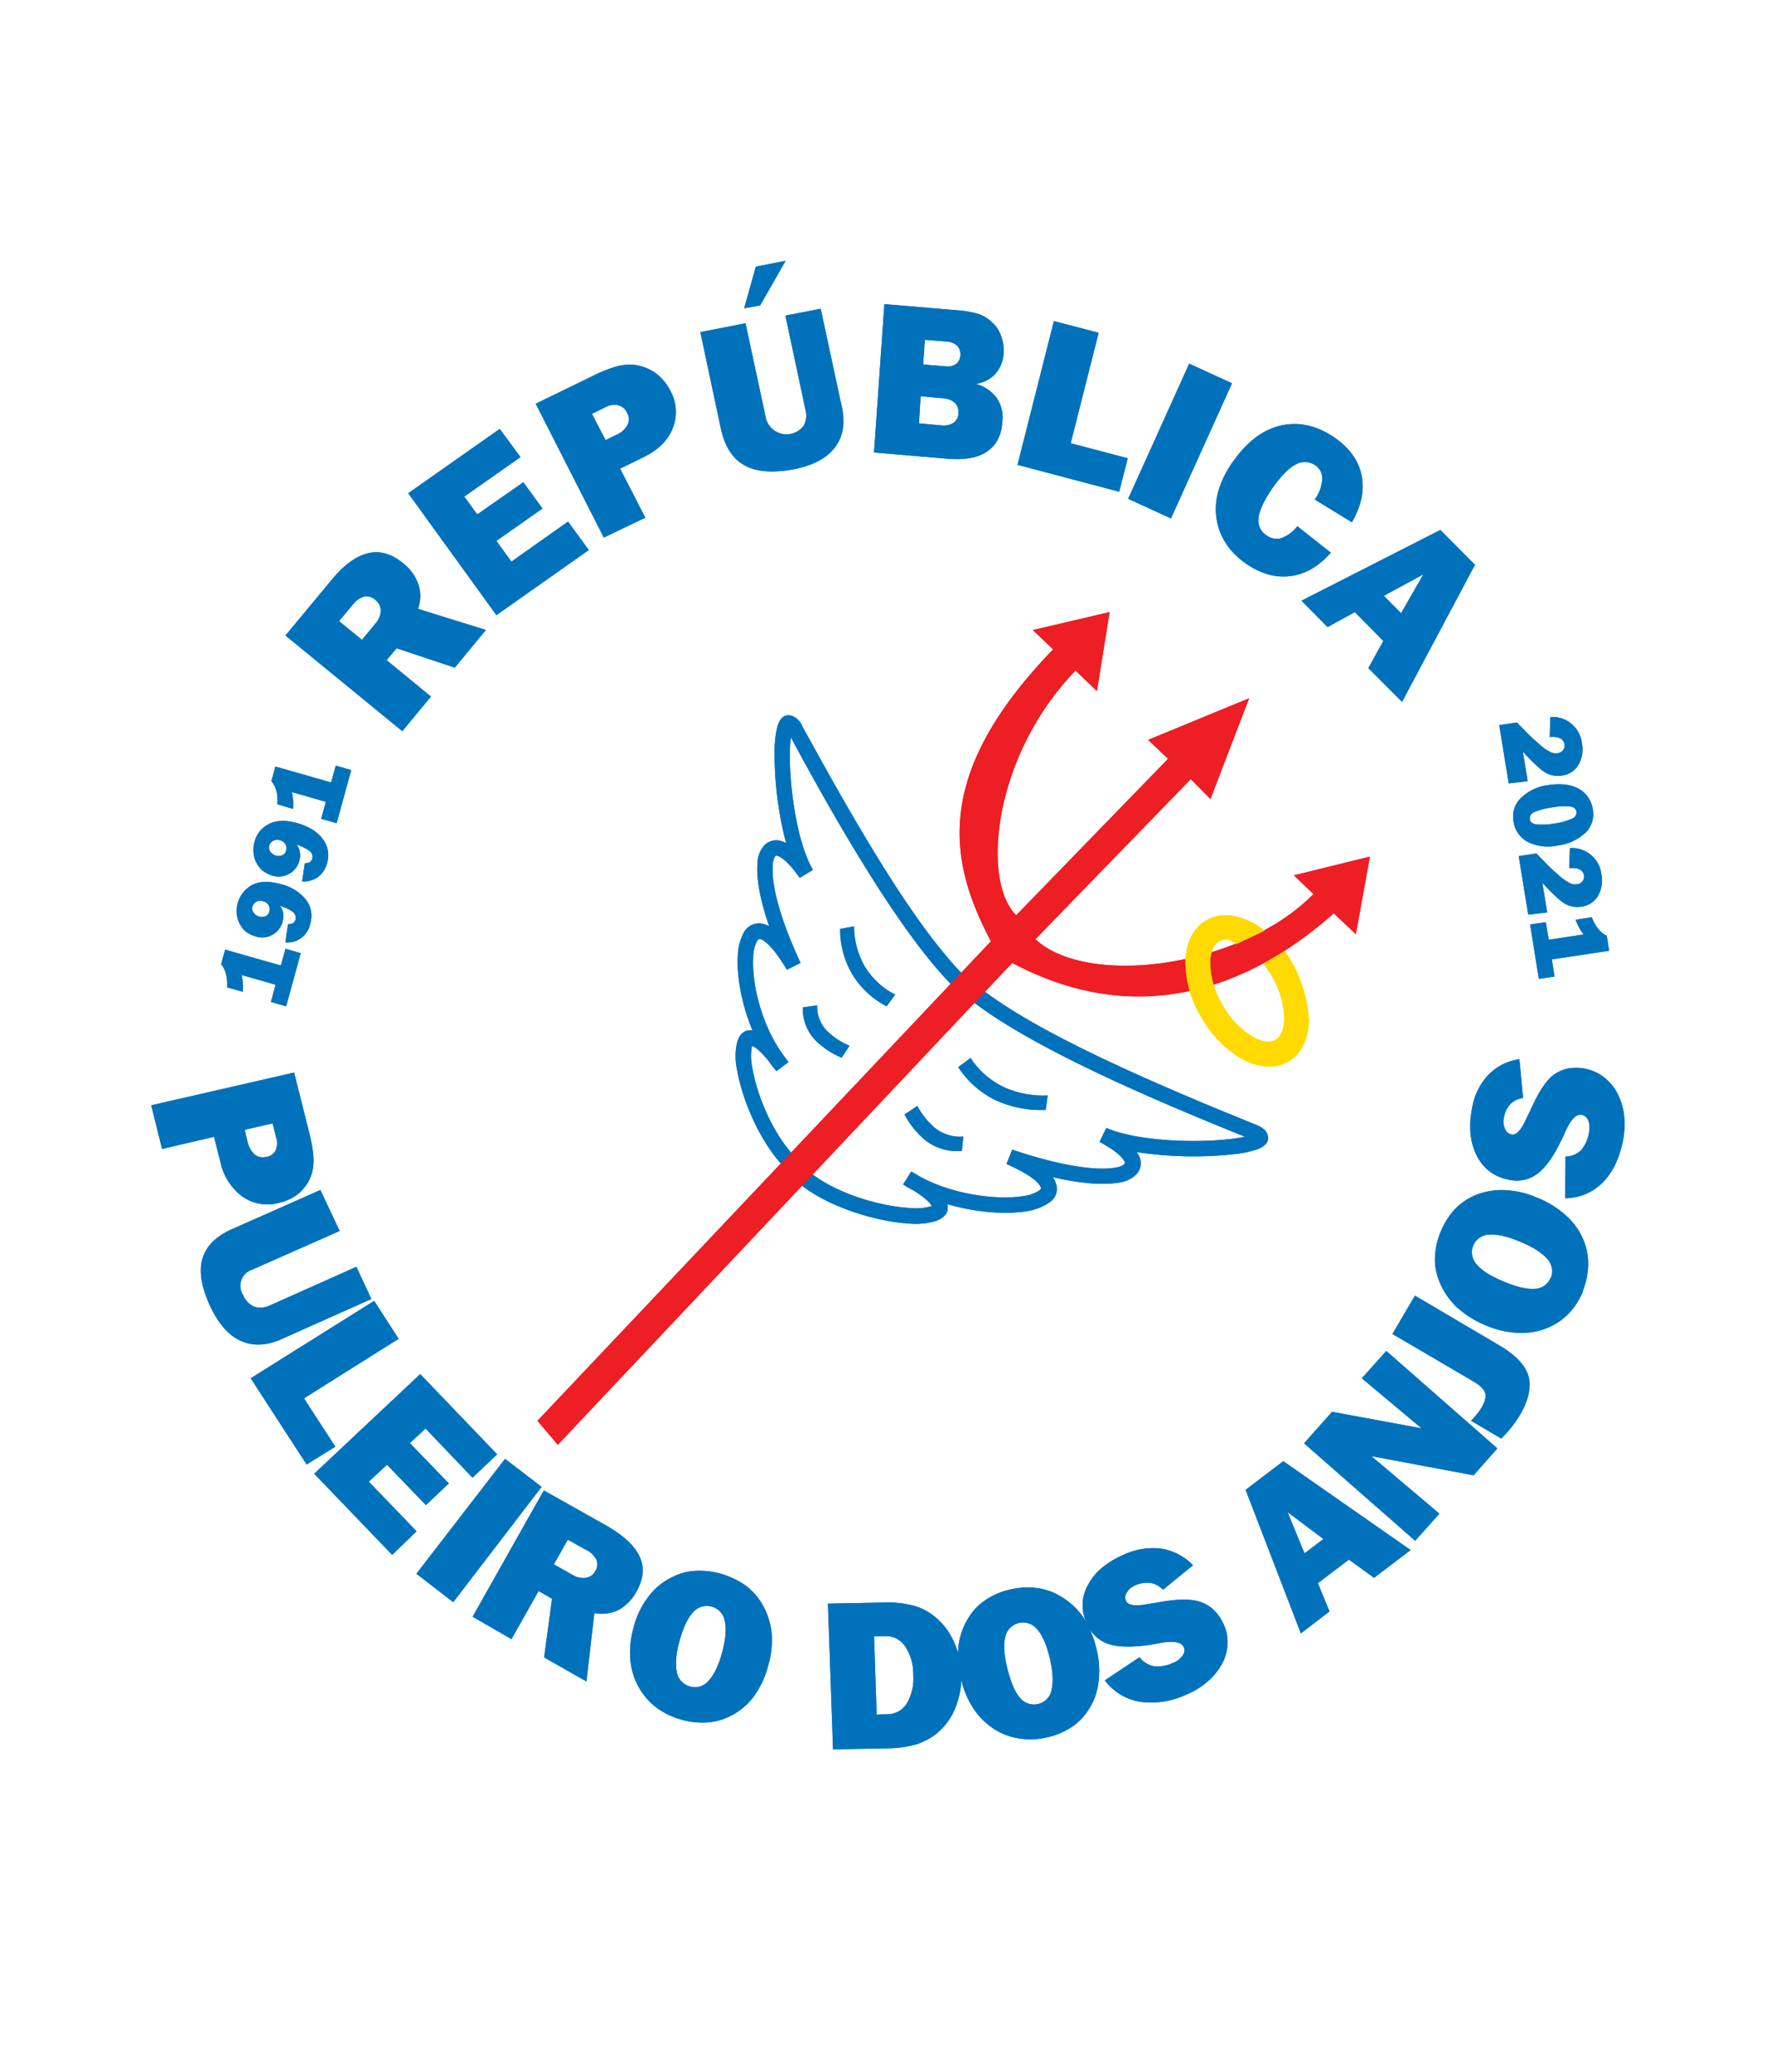 <svg id="Layer_1" data-name="Layer 1" xmlns="http://www.w3.org/2000/svg" xmlns:xlink="http://www.w3.org/1999/xlink" viewBox="0 0 488.14 569.44"><defs><style>.cls-1,.cls-4,.cls-6{fill:#0072bc;}.cls-1,.cls-2,.cls-3{clip-rule:evenodd;}.cls-18,.cls-2,.cls-20{fill:#ed1e24;}.cls-21,.cls-23,.cls-3{fill:#feda00;}.cls-18,.cls-21,.cls-4{fill-rule:evenodd;}.cls-5{clip-path:url(#clip-path);}.cls-7{clip-path:url(#clip-path-2);}.cls-8{clip-path:url(#clip-path-3);}.cls-9{clip-path:url(#clip-path-4);}.cls-10{clip-path:url(#clip-path-5);}.cls-11{clip-path:url(#clip-path-6);}.cls-12{clip-path:url(#clip-path-7);}.cls-13{clip-path:url(#clip-path-8);}.cls-14{clip-path:url(#clip-path-9);}.cls-15{clip-path:url(#clip-path-10);}.cls-16{clip-path:url(#clip-path-11);}.cls-17{clip-path:url(#clip-path-12);}.cls-19{clip-path:url(#clip-path-13);}.cls-22{clip-path:url(#clip-path-14);}.cls-24{clip-path:url(#clip-path-15);}</style><clipPath id="clip-path" transform="translate(-53.64 -96.74)"><path class="cls-1" d="M132.29,373.27l-4.18-1.21,1.28-4.73-9.33-2.66a22.82,22.82,0,0,1,.36,2.48,11.94,11.94,0,0,1-.06,2.12l-4.3-1.21a11.73,11.73,0,0,0-.3-3.63,6.85,6.85,0,0,0-1.34-2.73l1.09-4,15.33,4.36,1.27-4.6,4.18,1.21Zm-1.75-27.63a3.92,3.92,0,0,1,.91,1.94,6.44,6.44,0,0,1-.12,2.37,5.8,5.8,0,0,1-7.58,4.06,7.42,7.42,0,0,1-2.3-1.1,5.82,5.82,0,0,1-1.7-1.93,6.85,6.85,0,0,1-1-2.85,8.13,8.13,0,0,1,4.37-8.3c2.12-1,4.66-1,7.69-.12a12.3,12.3,0,0,1,6.91,4.24,7.26,7.26,0,0,1,1.21,6.54,6.38,6.38,0,0,1-6.85,5.21l.73-5a3.14,3.14,0,0,0,1.39-.3,1.8,1.8,0,0,0,.67-1,2,2,0,0,0-.73-2.06A11.39,11.39,0,0,0,130.54,345.64Zm-7.51.25a1.88,1.88,0,0,0,.3,1.63,2.86,2.86,0,0,0,1.51,1.09,2.67,2.67,0,0,0,1.82-.12,1.68,1.68,0,0,0,1-1.27,2.19,2.19,0,0,0-.18-1.76,2.52,2.52,0,0,0-1.58-1.09,2.37,2.37,0,0,0-1.81.18A2.18,2.18,0,0,0,123,345.89Zm12.11-17a3.8,3.8,0,0,1,.91,1.94,5.32,5.32,0,0,1-.12,2.36,5.75,5.75,0,0,1-2.85,3.7,6,6,0,0,1-4.72.42,8.91,8.91,0,0,1-2.31-1.15,5.72,5.72,0,0,1-1.69-1.94,6.5,6.5,0,0,1-1-2.84,7.69,7.69,0,0,1,.18-3.09,7.56,7.56,0,0,1,4.18-5.21c2.12-1,4.67-1,7.7-.13s5.45,2.31,6.9,4.31a7.27,7.27,0,0,1,1.27,6.48,7,7,0,0,1-2.48,3.94,6.61,6.61,0,0,1-4.42,1.27l.72-5a3.22,3.22,0,0,0,1.4-.3,1.88,1.88,0,0,0,.66-1,2,2,0,0,0-.72-2.06A11.25,11.25,0,0,0,135.14,328.86Zm-7.51.24a2,2,0,0,0,.3,1.64,3,3,0,0,0,1.52,1.09,2.68,2.68,0,0,0,1.82-.12,1.7,1.7,0,0,0,1-1.27,2.11,2.11,0,0,0-.18-1.76,2.31,2.31,0,0,0-1.57-1.09,2.4,2.4,0,0,0-1.82.18A2.19,2.19,0,0,0,127.63,329.1Zm18.54-6.18-4.24-1.21,1.27-4.66-9.33-2.67a19.16,19.16,0,0,1,.36,2.49,8.3,8.3,0,0,1-.06,2.12l-4.3-1.28a11.81,11.81,0,0,0-.24-3.63,7.36,7.36,0,0,0-1.39-2.73l1.09-4,15.32,4.37,1.28-4.61,4.24,1.21Z"/></clipPath><clipPath id="clip-path-2" transform="translate(-53.64 -96.74)"><path class="cls-1" d="M474.11,321.85c.12.84.79,1.33,2,1.45a19,19,0,0,0,4.67-.24,17,17,0,0,0,5.15-1.46,1.79,1.79,0,0,0,1-1.81c-.13-.85-.73-1.34-1.88-1.46a18,18,0,0,0-4.55.24,19.21,19.21,0,0,0-5.21,1.34,1.77,1.77,0,0,0-1.15,1.94m-4.48.6a7,7,0,0,1,2.06-6.48,13,13,0,0,1,7.51-3.51c3.33-.49,6.12-.19,8.3,1a7.64,7.64,0,0,1,3.88,5.63,7.09,7.09,0,0,1-2.12,6.6,13.74,13.74,0,0,1-7.57,3.4,12.37,12.37,0,0,1-8.18-1A7.5,7.5,0,0,1,469.63,322.45Z"/></clipPath><clipPath id="clip-path-3" transform="translate(-53.64 -96.74)"><path class="cls-1" d="M473.53,311.4l-5.21.61L465.71,296l4.85-.73,3.09,3.15a34.63,34.63,0,0,0,2.79,2.55,14.27,14.27,0,0,0,3.21,2.36,3.27,3.27,0,0,0,2.12.36,2.07,2.07,0,0,0,1.88-2.42c-.25-1.51-1.64-2.24-4.06-2l.18-5.51a8.15,8.15,0,0,1,8.66,7.21,8.52,8.52,0,0,1-.91,5.88,6.1,6.1,0,0,1-4.54,3,6.73,6.73,0,0,1-4.06-.54c-1.39-.61-3.57-2.61-6.72-6Z"/></clipPath><clipPath id="clip-path-4" transform="translate(-53.64 -96.74)"><path class="cls-1" d="M474.2,350.77l4.31-.63.8,4.83,9.59-1.44a22.85,22.85,0,0,1-1.36-2.11,12.46,12.46,0,0,1-.82-1.95l4.42-.68a11.26,11.26,0,0,0,1.78,3.18,6.76,6.76,0,0,0,2.34,1.93l.66,4.1-15.76,2.37.75,4.72-4.31.63Z"/></clipPath><clipPath id="clip-path-5" transform="translate(-53.64 -96.74)"><path class="cls-1" d="M164.21,297.66,132.1,271.37l12.67-15.27c3.39-4.12,6.72-6.54,10-7.33s6.42.12,9.57,2.66a12.68,12.68,0,0,1,4.31,5.94,10.13,10.13,0,0,1-.13,6.67l18.67,5.81-8.55,10.36-16-5.33-2.73,3.27,12.18,10ZM150.52,263l-3.69,4.42,6.3,5.15,3.75-4.55a5.28,5.28,0,0,0,1.4-3.45,3.57,3.57,0,0,0-1.4-2.91,3.65,3.65,0,0,0-3.15-1A6.32,6.32,0,0,0,150.52,263Zm39.56,2.78-24.23-33.5L191,214.6l5.7,7.75L181.24,233.2l3.57,4.9,12.67-8.84,5.27,7.21-12.67,8.9,4.12,5.7,15.57-11,5.7,7.82Zm30-48.1,3-1.46a6,6,0,0,0,3-2.66,3.57,3.57,0,0,0-.06-3.33,3.75,3.75,0,0,0-2.42-2.13,4.93,4.93,0,0,0-3.58.55l-3.69,1.82Zm-.48,26.78-18.72-36.78,15.69-7.63a36.41,36.41,0,0,1,6.3-2.55,14,14,0,0,1,4.79-.54,12.83,12.83,0,0,1,6,2.18,13.9,13.9,0,0,1,4.24,5,12,12,0,0,1,.66,10.24c-1.33,3.39-4,6-7.93,7.93l-6.55,3.21L231,239ZM246.13,188l12.42-2.42,5.63,26.23a5.87,5.87,0,0,0,10.3,2,5.71,5.71,0,0,0,.54-4.48l-5.51-25.87,9.7-1.88,5.81,27c1,4.54.3,8.24-1.94,11.15s-5.93,4.9-11.08,5.93c-5.82,1.1-10.36.79-13.64-1s-5.45-5.08-6.54-9.93Zm12.05-6.54L261.39,170l8.18-1.58-7,12.24Zm35.69,39.62,2.84-40.77,20,1.69a27,27,0,0,1,6.12,1.09,10.57,10.57,0,0,1,3.63,2.37,8.42,8.42,0,0,1,2.36,3.69,11.29,11.29,0,0,1,.67,4.55,9.29,9.29,0,0,1-2.24,5.75,9.08,9.08,0,0,1-5.39,2.79,10.42,10.42,0,0,1,5.69,3.81,9.45,9.45,0,0,1,1.58,6.61c-.24,3.76-1.64,6.42-4.24,8.18s-6.24,2.36-11,1.94Zm12.36-8,6.18.55a4.8,4.8,0,0,0,3.33-.73,3.23,3.23,0,0,0,1.33-2.6,3.7,3.7,0,0,0-1-2.91,5.35,5.35,0,0,0-3.21-1.21l-6.18-.55Zm1.15-16.17,6,.48a4.2,4.2,0,0,0,3-.6,3.08,3.08,0,0,0,1.22-2.43,3.41,3.41,0,0,0-.85-2.6,4.56,4.56,0,0,0-2.91-1.15l-6-.49Zm25.93,27.56,10-39.5,12.3,3.21-7.69,30.36,15.69,4.12-2.36,9.2Zm30.41,9.33,16.78-37.14,11.76,5.4L375.48,239.2ZM415,234a10.58,10.58,0,0,0,2.06-5.51,4.3,4.3,0,0,0-1.82-3.82,5,5,0,0,0-5.57-.24c-1.94,1-4.12,3.33-6.49,6.73-2.18,3.21-3.39,5.87-3.63,7.87a4.79,4.79,0,0,0,2.24,4.85,4.57,4.57,0,0,0,4.06.73,9.64,9.64,0,0,0,4.36-3.27l9.21,7.27c-3.21,3.69-6.91,5.87-11,6.42s-8.05-.55-12.11-3.27c-4.79-3.28-7.52-7.46-8.3-12.48s.72-10.18,4.3-15.39c3.88-5.58,8.24-9,13.21-10.18s9.93-.12,14.84,3.21c4.12,2.85,6.66,6.3,7.51,10.42s-.06,8.42-2.66,12.91Zm-3.64,27.81,38.17-19.44,9.51,9.57L439,289.6l-9.27-9.27,4.12-7.45-7.82-7.94-7.51,4.12ZM434,260.46l4.73,4.79,6.12-10.67Z"/></clipPath><clipPath id="clip-path-6" transform="translate(-53.64 -96.74)"><path class="cls-1" d="M318,413a14.17,14.17,0,0,1-10.12-3,23.48,23.48,0,0,1-5.63-7l3.51-2.36a21.22,21.22,0,0,0,4.85,6.06,11.2,11.2,0,0,0,7.81,2.36Z"/></clipPath><clipPath id="clip-path-7" transform="translate(-53.64 -96.74)"><path class="cls-1" d="M341.06,401.75A30.34,30.34,0,0,1,327.13,399a25.88,25.88,0,0,1-10.12-9l3.39-2.54a22.29,22.29,0,0,0,8.85,7.87,26.07,26.07,0,0,0,12.36,2.43Z"/></clipPath><clipPath id="clip-path-8" transform="translate(-53.64 -96.74)"><path class="cls-1" d="M483.86,426l.06-11.45a6.3,6.3,0,0,0,4.25-1.7,9.55,9.55,0,0,0,2.18-4.78,6.08,6.08,0,0,0-.12-3.33,2.5,2.5,0,0,0-1.76-1.64c-1.58-.3-3,1.15-4.49,4.36a29,29,0,0,1-1.27,2.73c-2.12,4.48-4.36,7.51-6.6,9.15a9.37,9.37,0,0,1-8,1.51,11.86,11.86,0,0,1-8.6-6.6c-1.82-3.58-2.24-7.94-1.27-13a17.57,17.57,0,0,1,4.48-9.15,14.67,14.67,0,0,1,8.54-4.3l1,10.66a6,6,0,0,0-3.51,1.7,7,7,0,0,0-1.76,3.76,4.62,4.62,0,0,0,.3,3,2.48,2.48,0,0,0,1.82,1.57c1.27.3,2.67-1.21,4.06-4.42.42-.85.73-1.52,1-2a14.5,14.5,0,0,1,.61-1.33c1.87-4.06,3.69-6.79,5.45-8.3a10.17,10.17,0,0,1,4.24-2.06,12.27,12.27,0,0,1,5,.06,12.48,12.48,0,0,1,4.6,2,13.77,13.77,0,0,1,3.52,3.69,17.07,17.07,0,0,1,2.36,6.55,23.17,23.17,0,0,1-.24,7.57c-1,4.91-2.85,8.72-5.58,11.45a14.46,14.46,0,0,1-10.18,4.3m4.79,25.57a20.3,20.3,0,0,1-3.82,6,16.86,16.86,0,0,1-5.51,3.87A18.5,18.5,0,0,1,471,463a25.31,25.31,0,0,1-9.15-2.12,27,27,0,0,1-7.88-5,20,20,0,0,1-4.72-7,15.83,15.83,0,0,1-1.21-6.66,19.89,19.89,0,0,1,1.57-7,20.93,20.93,0,0,1,3.76-6.06,16.89,16.89,0,0,1,5.51-3.88,18.87,18.87,0,0,1,8.24-1.51,24.74,24.74,0,0,1,9.09,2.12,26,26,0,0,1,8,5,18.49,18.49,0,0,1,4.78,6.9,17,17,0,0,1,1.15,6.73A20.41,20.41,0,0,1,488.65,451.55Zm-8.85-3.64a4.94,4.94,0,0,0-1-5.27q-2.17-2.53-7.45-4.72c-3.45-1.46-6.3-2.12-8.48-1.94a4.86,4.86,0,0,0-3.45,8.18q2.08,2.54,7.45,4.72c3.57,1.52,6.42,2.18,8.6,2A4.79,4.79,0,0,0,479.8,447.91Zm-20.66,28.78L436.36,463.3l6.18-10.54,23,13.57c4.6,2.67,7.33,5.51,8.18,8.48s.12,6.61-2.37,10.85a40.37,40.37,0,0,1-2.36,3.39c-.85,1-1.76,2.06-2.73,3l-8.3-4.91a20.88,20.88,0,0,0,1.64-1.82,16.6,16.6,0,0,0,1.27-1.81c.91-1.58,1.27-2.91,1-3.88S460.72,477.66,459.14,476.69ZM442.6,520.13l-30.53-26.78,7.69-8.66,24.6,4.54-16.42-13.75,6.73-7.51,30.53,26.78-6.54,7.39-28.11-5.27,18.72,15.81Zm-30.41,3.45,5.21-3.93-9.87-7.4Zm-1,22L396,506.14l10.36-7.88,35,24.42-10.05,7.63-6.91-5-8.54,6.48,3.21,7.76Zm-53.86,12.9,9.51-6.36a6.55,6.55,0,0,0,3.88,2.48,9.71,9.71,0,0,0,5.27-.9,5.31,5.31,0,0,0,2.67-2,2.35,2.35,0,0,0,.36-2.31c-.67-1.45-2.73-1.81-6.3-1.21-1.21.24-2.24.43-3,.55-5,.72-8.78.66-11.45-.24a9.81,9.81,0,0,1-5.94-5.7,11.29,11.29,0,0,1,.43-10.66c1.87-3.52,5.21-6.24,10-8.3A19,19,0,0,1,373,522.31a15.58,15.58,0,0,1,8.54,4.55l-8.24,6.72a6.29,6.29,0,0,0-3.51-1.88,8.23,8.23,0,0,0-4.12.67,4.84,4.84,0,0,0-2.3,1.94,2.37,2.37,0,0,0-.24,2.36c.54,1.21,2.54,1.52,6.05.85q1.36-.27,2.19-.36c.36-.06.84-.19,1.45-.25,4.48-.78,7.82-.78,10.12-.18a10.21,10.21,0,0,1,4.12,2.24,12.18,12.18,0,0,1,2.91,4.12,11.24,11.24,0,0,1,1.09,4.85,13.1,13.1,0,0,1-1,4.91,16.85,16.85,0,0,1-4,5.51,20.78,20.78,0,0,1-6.42,4.06,22.39,22.39,0,0,1-12.73,1.94A15.08,15.08,0,0,1,357.3,558.48Zm-16.24,15.75a19,19,0,0,1-7.15.25,17.57,17.57,0,0,1-6.48-2.25,19.79,19.79,0,0,1-6.18-5.87,24.54,24.54,0,0,1-3.57-8.61,24.13,24.13,0,0,1-.55-9.2,18.57,18.57,0,0,1,3-7.76,15.22,15.22,0,0,1,4.79-4.66,19.2,19.2,0,0,1,6.66-2.67,19.57,19.57,0,0,1,7.27-.3,16.1,16.1,0,0,1,6.36,2.3,19.21,19.21,0,0,1,6.18,5.75,27.71,27.71,0,0,1,3.58,8.61,24.58,24.58,0,0,1,.54,9.33,17.22,17.22,0,0,1-2.9,7.69,15.74,15.74,0,0,1-4.85,4.73A19.71,19.71,0,0,1,341.06,574.23ZM338.88,565a4.78,4.78,0,0,0,3.76-3.81c.54-2.06.42-5-.43-8.67s-2-6.3-3.39-7.93a5,5,0,0,0-8.84,1.75c-.55,2.06-.43,5,.48,8.67s2,6.48,3.39,8.12A4.92,4.92,0,0,0,338.88,565ZM282.6,577.45l-1.4-40.05,15.51-.3a27.51,27.51,0,0,1,6.61.54,15.61,15.61,0,0,1,5.15,1.88,17.94,17.94,0,0,1,6.72,7.09,23,23,0,0,1,2.67,10.18,22.19,22.19,0,0,1-1.7,9.39,17.57,17.57,0,0,1-5.27,7.08,18,18,0,0,1-5.75,2.91,29.82,29.82,0,0,1-7.52,1Zm12-9.58,2.79-.06a6.28,6.28,0,0,0,5.51-3,13.61,13.61,0,0,0,1.76-7.93,13.86,13.86,0,0,0-2.24-7.76,6.34,6.34,0,0,0-5.39-2.79l-3.15.06Zm-53.74,1.4a22,22,0,0,1-6.54-3.09,18.44,18.44,0,0,1-7.39-13,24.62,24.62,0,0,1,.85-9.21,23.41,23.41,0,0,1,3.94-8.3,17.52,17.52,0,0,1,6.36-5.39,16,16,0,0,1,6.48-1.88,21.71,21.71,0,0,1,7.21.79,22.93,22.93,0,0,1,6.6,3.09,17.3,17.3,0,0,1,4.61,5,20.13,20.13,0,0,1,2.73,7.93,24.42,24.42,0,0,1-.91,9.15,25.1,25.1,0,0,1-3.88,8.42,18,18,0,0,1-6.3,5.4,16.57,16.57,0,0,1-6.55,1.87A20.25,20.25,0,0,1,240.91,569.27Zm2.43-9.09a4.8,4.8,0,0,0,5.09-1.58c1.51-1.57,2.78-4.18,3.75-7.81s1.22-6.42.73-8.55a5,5,0,0,0-8.66-2.54c-1.52,1.58-2.73,4.18-3.76,7.82s-1.21,6.6-.79,8.66A5,5,0,0,0,243.34,560.18Zm-28.6-37.57-5-2.78-3.81,6.78,5.15,2.91a5.47,5.47,0,0,0,3.63.79,3.41,3.41,0,0,0,2.55-1.76,3.47,3.47,0,0,0,.36-3.21A6.49,6.49,0,0,0,214.74,522.61ZM183.54,541l19.57-34.71,17.33,9.75c4.6,2.67,7.63,5.45,9,8.42s1.09,6.18-.84,9.58a12.58,12.58,0,0,1-4.91,5.09A10.59,10.59,0,0,1,217,540l-2.18,18.78-11.63-6.6,2.18-16.11-3.69-2.13-7.46,13.21Zm-15.45-11.81,24.36-31.57,10.05,7.7L178.21,537ZM140,501.71l29.14-27.38,21.15,22.05-6.79,6.42-12.9-13.51-4.31,4L177,504.38l-6.3,5.94L160,499.23l-5,4.66,13.14,13.64L161.43,524Zm-17.45-26.23,33.93-21.27,6.72,10.42L137.19,481l8.61,13.27-7.88,4.91Zm19.15-51.74L147,435,123,445.61a4.66,4.66,0,0,0-2.55,7,6,6,0,0,0,3.09,3.21,6.16,6.16,0,0,0,4.42-.42l23.63-10.55,4.12,8.85-24.66,11c-4.18,1.87-7.93,2-11.27.48s-6-4.6-8.3-9.33c-2.42-5.21-3.21-9.63-2.24-13.09s3.64-6.24,8-8.18ZM95.21,400.47l39.26-9,4.18,16.6a39.23,39.23,0,0,1,1.15,6.6,13.71,13.71,0,0,1-.49,4.67,12,12,0,0,1-3.33,5.15,12.83,12.83,0,0,1-5.69,2.78,11.92,11.92,0,0,1-10.06-1.75,15.93,15.93,0,0,1-6-9.39l-1.76-7-14.29,3.33Zm25.68,6.73.79,3.27a6.92,6.92,0,0,0,1.94,3.51,3.59,3.59,0,0,0,3.21.67,3.39,3.39,0,0,0,2.55-1.76,4.86,4.86,0,0,0,.18-3.51l-1-3.94Z"/></clipPath><clipPath id="clip-path-9" transform="translate(-53.64 -96.74)"><path class="cls-1" d="M304.59,423.8a24.79,24.79,0,0,1-2.73-1.58l2.25-3.57c.9.55,1.75,1,2.54,1.51,9.15,4.91,20.9,6.37,28.11,5.28a10.37,10.37,0,0,0,4.55-1.58c.36-.24.54-.61.36-.91-.67-1.63-3.58-3.75-9.39-6.36l1.57-3.94c13.82,4.67,23.57,5.88,28.54,4.91h0a4.58,4.58,0,0,0,2.36-1c.12-.12.12-.3,0-.61-.66-1.39-2.91-3.27-6.9-5.45l1.87-3.82c8.91,3.88,25.93,4.19,35.27,2.91,1.09-.18,2.06-.3,2.84-.48-12.9-5.21-27.75-11.39-41.44-17.94-13.39-6.42-25.69-13.14-34-19.69l-45.25,46.41c7,6.49,20,10.3,28.47,10.79a15.41,15.41,0,0,0,5.76-.43c.18-.06.36,0,.36-.06-.42-1-2.06-2.48-5.15-4.42m15.39-58,1.57,1.27c8,6.67,20.72,13.69,34.72,20.36s29.38,13.08,42.59,18.42c1.7.66,2.73,1.51,3.09,2.48.79,1.88-.24,3.27-2.66,4.24a28.81,28.81,0,0,1-5.64,1.27,103.93,103.93,0,0,1-27.57-.48c.25.36.43.73.61,1a4.45,4.45,0,0,1-.61,5,8.07,8.07,0,0,1-4.78,2.36h-.06c-3.82.73-10,.42-18.18-1.45a9.09,9.09,0,0,1,.61,1.09h-.06a4.44,4.44,0,0,1-1.58,5.87,15,15,0,0,1-6.54,2.43c-5.57.84-13.63.3-21.45-2,.49,2.18-.66,3.69-3.09,4.6a19.34,19.34,0,0,1-7.51.73c-9.88-.61-25.63-5.45-32.9-13.69l-1.27-1.52,1.33-1.33,48-49.26Z"/></clipPath><clipPath id="clip-path-10" transform="translate(-53.64 -96.74)"><path class="cls-1" d="M265.15,388.66c.61.85,1.21,1.64,1.88,2.42l3.33-2.48c-.61-.85-1.15-1.58-1.7-2.3-5.87-8.3-8.42-19.45-8-26.48a9.65,9.65,0,0,1,1.09-4.54c.24-.43.54-.61.91-.49,1.63.55,4.05,3.09,7.27,8.42l3.75-1.87c-6-12.85-8.12-22.06-7.63-27h0a4.61,4.61,0,0,1,.72-2.43c.07-.06.25-.06.55,0,1.51.49,3.57,2.43,6.12,6.06l3.63-2.18c-4.72-8.18-6.66-24.48-6.3-33.63.06-1,.12-1.93.25-2.78,6.42,11.93,14.05,25.56,21.93,38.05,7.69,12.23,15.63,23.38,23,30.71l-42,48.17c-7.15-6-12.23-18.18-13.57-26.3a16,16,0,0,1-.12-5.57c.06-.18,0-.36,0-.3,1.09.3,2.67,1.69,4.91,4.48m56.59-20.72-1.4-1.33c-7.45-7-15.75-18.54-23.75-31.33s-15.93-27-22.53-39.07v-.06a5,5,0,0,0-2.79-2.67c-1.94-.61-3.27.55-4,3a27.81,27.81,0,0,0-.73,5.51,96.23,96.23,0,0,0,3.15,26.48,4.21,4.21,0,0,0-1.09-.49,4.52,4.52,0,0,0-4.9,1.09,7.61,7.61,0,0,0-1.88,4.85c-.37,3.76.54,9.7,3.21,17.39a7,7,0,0,0-1.15-.49,4.68,4.68,0,0,0-5.76,2.12,13.92,13.92,0,0,0-1.7,6.55c-.36,5.45,1,13.15,4,20.42-2.18-.25-3.57,1-4.24,3.45a17.2,17.2,0,0,0,0,7.27c1.58,9.45,7.94,24.11,16.91,30.23l1.57,1.09,1.21-1.39,44.59-51.14Z"/></clipPath><clipPath id="clip-path-11" transform="translate(-53.64 -96.74)"><path class="cls-1" d="M274.3,373.57a12.42,12.42,0,0,0,3.51,9.09,23,23,0,0,0,7.15,4.73l2.18-3.27A20.53,20.53,0,0,1,280.9,380a9.63,9.63,0,0,1-2.66-7Z"/></clipPath><clipPath id="clip-path-12" transform="translate(-53.64 -96.74)"><path class="cls-1" d="M284.54,352a24.48,24.48,0,0,0,3.39,12.54,23.92,23.92,0,0,0,9.39,8.72l2.36-3.21a20.86,20.86,0,0,1-8.3-7.63,22.2,22.2,0,0,1-3-11.15Z"/></clipPath><clipPath id="clip-path-13" transform="translate(-53.64 -96.74)"><path class="cls-2" d="M201.47,487.29l-.12-.12.12-.12L326,355.4c-5.88-11.15-9.88-22.66-8.24-35.69s8.84-27.44,25.32-44.53l-5.33-5.09-.24-.24.36-.06L358.33,265l.3-.06-.06.31-3.39,21.08-.06.3-.24-.24L349.24,281a78.24,78.24,0,0,0-19.57,35.68c-3.39,14.06-1.94,26.42,3.27,31.57l41.75-43-5.27-5-.18-.19.24-.12,27.08-11.15.42-.18-.18.43-10.36,27-.06.24-.24-.18-5.21-5.27-42.71,44c7.27,6.79,21.87,8.73,37,6.24,14.54-2.36,29.69-8.72,39.44-18.66l-5.15-4.9-.24-.25.31-.06,20.29-5,.3-.07-.06.25-3.75,20.78-.06.3-.25-.24-5.81-5.51c-13.69,12.11-28.29,19.75-43.5,22.05-14.48,2.3-29.57-.3-44.9-8.42L207.11,493.59l-.18.19-.12-.19Z"/></clipPath><clipPath id="clip-path-14" transform="translate(-53.64 -96.74)"><path class="cls-3" d="M406.78,358.05a37.1,37.1,0,0,1,6.62,19c-.06,5.15-2.06,9.39-5.87,11.51s-8.55,1.51-13.09-1.15A31.15,31.15,0,0,1,383.65,376a29.7,29.7,0,0,1-4.18-15c.13-5.15,2.06-9.39,5.94-11.51a11.11,11.11,0,0,1,7.94-.91,19.54,19.54,0,0,1,7.87,3.88l-7.83,3.72c-1.31-1-2.63-1.9-4.65-.75-1.57.85-2.42,3-2.48,5.82a23.08,23.08,0,0,0,3.33,11.51,22.7,22.7,0,0,0,8.24,8.78c2.43,1.46,4.73,1.88,6.3,1s2.43-3,2.49-5.81a23.59,23.59,0,0,0-3.27-11.52,24.46,24.46,0,0,0-2.5-3.64Z"/></clipPath><clipPath id="clip-path-15" transform="translate(-53.64 -96.74)"><path class="cls-1" d="M478.89,347.47l-5.21.6L471.07,332l4.85-.73,3.09,3.15A36.7,36.7,0,0,0,481.8,337a14.27,14.27,0,0,0,3.21,2.36,3.33,3.33,0,0,0,2.12.36,2.22,2.22,0,0,0,1.51-.85,2.28,2.28,0,0,0,.37-1.57c-.25-1.52-1.64-2.24-4.06-2l.18-5.51a8.15,8.15,0,0,1,8.66,7.21,8.54,8.54,0,0,1-.91,5.87,6.08,6.08,0,0,1-4.54,3,6.81,6.81,0,0,1-4.06-.54c-1.39-.61-3.58-2.61-6.73-6Z"/></clipPath></defs><title>pa</title><path class="cls-4" d="M132.29,373.27l-4.18-1.21,1.28-4.73-9.33-2.66a22.82,22.82,0,0,1,.36,2.48,11.94,11.94,0,0,1-.06,2.12l-4.3-1.21a11.73,11.73,0,0,0-.3-3.63,6.85,6.85,0,0,0-1.34-2.73l1.09-4,15.33,4.36,1.27-4.6,4.18,1.21Zm-1.75-27.63a3.92,3.92,0,0,1,.91,1.94,6.44,6.44,0,0,1-.12,2.37,5.8,5.8,0,0,1-7.58,4.06,7.42,7.42,0,0,1-2.3-1.1,5.82,5.82,0,0,1-1.7-1.93,6.85,6.85,0,0,1-1-2.85,8.13,8.13,0,0,1,4.37-8.3c2.12-1,4.66-1,7.69-.12a12.3,12.3,0,0,1,6.91,4.24,7.26,7.26,0,0,1,1.21,6.54,6.38,6.38,0,0,1-6.85,5.21l.73-5a3.14,3.14,0,0,0,1.39-.3,1.8,1.8,0,0,0,.67-1,2,2,0,0,0-.73-2.06A11.39,11.39,0,0,0,130.54,345.64Zm-7.51.25a1.88,1.88,0,0,0,.3,1.63,2.86,2.86,0,0,0,1.51,1.09,2.67,2.67,0,0,0,1.82-.12,1.68,1.68,0,0,0,1-1.27,2.19,2.19,0,0,0-.18-1.76,2.52,2.52,0,0,0-1.58-1.09,2.37,2.37,0,0,0-1.81.18A2.18,2.18,0,0,0,123,345.89Zm12.11-17a3.8,3.8,0,0,1,.91,1.94,5.32,5.32,0,0,1-.12,2.36,5.75,5.75,0,0,1-2.85,3.7,6,6,0,0,1-4.72.42,8.91,8.91,0,0,1-2.31-1.15,5.72,5.72,0,0,1-1.69-1.94,6.5,6.5,0,0,1-1-2.84,7.69,7.69,0,0,1,.18-3.09,7.56,7.56,0,0,1,4.18-5.21c2.12-1,4.67-1,7.7-.13s5.45,2.31,6.9,4.31a7.27,7.27,0,0,1,1.27,6.48,7,7,0,0,1-2.48,3.94,6.61,6.61,0,0,1-4.42,1.27l.72-5a3.22,3.22,0,0,0,1.4-.3,1.88,1.88,0,0,0,.66-1,2,2,0,0,0-.72-2.06A11.25,11.25,0,0,0,135.14,328.86Zm-7.51.24a2,2,0,0,0,.3,1.64,3,3,0,0,0,1.52,1.09,2.68,2.68,0,0,0,1.82-.12,1.7,1.7,0,0,0,1-1.27,2.11,2.11,0,0,0-.18-1.76,2.31,2.31,0,0,0-1.57-1.09,2.4,2.4,0,0,0-1.82.18A2.19,2.19,0,0,0,127.63,329.1Zm18.54-6.18-4.24-1.21,1.27-4.66-9.33-2.67a19.16,19.16,0,0,1,.36,2.49,8.3,8.3,0,0,1-.06,2.12l-4.3-1.28a11.81,11.81,0,0,0-.24-3.63,7.36,7.36,0,0,0-1.39-2.73l1.09-4,15.32,4.37,1.28-4.61,4.24,1.21Z" transform="translate(-53.64 -96.74)"/><g class="cls-5"><rect class="cls-6" x="107.44" y="303.94" width="49.71" height="72.5" transform="translate(-126.75 -58.28) rotate(-12.99)"/></g><path class="cls-4" d="M474.11,321.85c.12.84.79,1.33,2,1.45a19,19,0,0,0,4.67-.24,17,17,0,0,0,5.15-1.46,1.79,1.79,0,0,0,1-1.81c-.13-.85-.73-1.34-1.88-1.46a18,18,0,0,0-4.55.24,19.21,19.21,0,0,0-5.21,1.34,1.77,1.77,0,0,0-1.15,1.94m-4.48.6a7,7,0,0,1,2.06-6.48,13,13,0,0,1,7.51-3.51c3.33-.49,6.12-.19,8.3,1a7.64,7.64,0,0,1,3.88,5.63,7.09,7.09,0,0,1-2.12,6.6,13.74,13.74,0,0,1-7.57,3.4,12.37,12.37,0,0,1-8.18-1A7.5,7.5,0,0,1,469.63,322.45Z" transform="translate(-53.64 -96.74)"/><g class="cls-7"><rect class="cls-6" x="467.51" y="309.66" width="26" height="22.32" transform="translate(-113.48 19.52) rotate(-12.99)"/></g><path class="cls-4" d="M473.53,311.4l-5.21.61L465.71,296l4.85-.73,3.09,3.15a34.63,34.63,0,0,0,2.79,2.55,14.27,14.27,0,0,0,3.21,2.36,3.27,3.27,0,0,0,2.12.36,2.07,2.07,0,0,0,1.88-2.42c-.25-1.51-1.64-2.24-4.06-2l.18-5.51a8.15,8.15,0,0,1,8.66,7.21,8.52,8.52,0,0,1-.91,5.88,6.1,6.1,0,0,1-4.54,3,6.73,6.73,0,0,1-4.06-.54c-1.39-.61-3.57-2.61-6.72-6Z" transform="translate(-53.64 -96.74)"/><g class="cls-8"><rect class="cls-6" x="463.95" y="291.35" width="26.61" height="23.02" transform="translate(-109.52 18.33) rotate(-12.99)"/></g><path class="cls-4" d="M474.2,350.77l4.31-.63.8,4.83,9.59-1.44a22.85,22.85,0,0,1-1.36-2.11,12.46,12.46,0,0,1-.82-1.95l4.42-.68a11.26,11.26,0,0,0,1.78,3.18,6.76,6.76,0,0,0,2.34,1.93l.66,4.1-15.76,2.37.75,4.72-4.31.63Z" transform="translate(-53.64 -96.74)"/><g class="cls-9"><rect class="cls-6" x="472.58" y="346.57" width="24.97" height="21.38" transform="translate(-121.55 21.47) rotate(-12.99)"/></g><path class="cls-4" d="M164.21,297.66,132.1,271.37l12.67-15.27c3.39-4.12,6.72-6.54,10-7.33s6.42.12,9.57,2.66a12.68,12.68,0,0,1,4.31,5.94,10.13,10.13,0,0,1-.13,6.67l18.67,5.81-8.55,10.36-16-5.33-2.73,3.27,12.18,10ZM150.52,263l-3.69,4.42,6.3,5.15,3.75-4.55a5.28,5.28,0,0,0,1.4-3.45,3.57,3.57,0,0,0-1.4-2.91,3.65,3.65,0,0,0-3.15-1A6.32,6.32,0,0,0,150.52,263Zm39.56,2.78-24.23-33.5L191,214.6l5.7,7.75L181.24,233.2l3.57,4.9,12.67-8.84,5.27,7.21-12.67,8.9,4.12,5.7,15.57-11,5.7,7.82Zm30-48.1,3-1.46a6,6,0,0,0,3-2.66,3.57,3.57,0,0,0-.06-3.33,3.75,3.75,0,0,0-2.42-2.13,4.93,4.93,0,0,0-3.58.55l-3.69,1.82Zm-.48,26.78-18.72-36.78,15.69-7.63a36.41,36.41,0,0,1,6.3-2.55,14,14,0,0,1,4.79-.54,12.83,12.83,0,0,1,6,2.18,13.9,13.9,0,0,1,4.24,5,12,12,0,0,1,.66,10.24c-1.33,3.39-4,6-7.93,7.93l-6.55,3.21L231,239ZM246.13,188l12.42-2.42,5.63,26.23a5.87,5.87,0,0,0,10.3,2,5.71,5.71,0,0,0,.54-4.48l-5.51-25.87,9.7-1.88,5.81,27c1,4.54.3,8.24-1.94,11.15s-5.93,4.9-11.08,5.93c-5.82,1.1-10.36.79-13.64-1s-5.45-5.08-6.54-9.93Zm12.05-6.54L261.39,170l8.18-1.58-7,12.24Zm35.69,39.62,2.84-40.77,20,1.69a27,27,0,0,1,6.12,1.09,10.57,10.57,0,0,1,3.63,2.37,8.42,8.42,0,0,1,2.36,3.69,11.29,11.29,0,0,1,.67,4.55,9.29,9.29,0,0,1-2.24,5.75,9.08,9.08,0,0,1-5.39,2.79,10.42,10.42,0,0,1,5.69,3.81,9.45,9.45,0,0,1,1.58,6.61c-.24,3.76-1.64,6.42-4.24,8.18s-6.24,2.36-11,1.94Zm12.36-8,6.18.55a4.8,4.8,0,0,0,3.33-.73,3.23,3.23,0,0,0,1.33-2.6,3.7,3.7,0,0,0-1-2.91,5.35,5.35,0,0,0-3.21-1.21l-6.18-.55Zm1.15-16.17,6,.48a4.2,4.2,0,0,0,3-.6,3.08,3.08,0,0,0,1.22-2.43,3.41,3.41,0,0,0-.85-2.6,4.56,4.56,0,0,0-2.91-1.15l-6-.49Zm25.93,27.56,10-39.5,12.3,3.21-7.69,30.36,15.69,4.12-2.36,9.2Zm30.41,9.33,16.78-37.14,11.76,5.4L375.48,239.2ZM415,234a10.58,10.58,0,0,0,2.06-5.51,4.3,4.3,0,0,0-1.82-3.82,5,5,0,0,0-5.57-.24c-1.94,1-4.12,3.33-6.49,6.73-2.18,3.21-3.39,5.87-3.63,7.87a4.79,4.79,0,0,0,2.24,4.85,4.57,4.57,0,0,0,4.06.73,9.64,9.64,0,0,0,4.36-3.27l9.21,7.27c-3.21,3.69-6.91,5.87-11,6.42s-8.05-.55-12.11-3.27c-4.79-3.28-7.52-7.46-8.3-12.48s.72-10.18,4.3-15.39c3.88-5.58,8.24-9,13.21-10.18s9.93-.12,14.84,3.21c4.12,2.85,6.66,6.3,7.51,10.42s-.06,8.42-2.66,12.91Zm-3.64,27.81,38.17-19.44,9.51,9.57L439,289.6l-9.27-9.27,4.12-7.45-7.82-7.94-7.51,4.12ZM434,260.46l4.73,4.79,6.12-10.67Z" transform="translate(-53.64 -96.74)"/><g class="cls-10"><rect class="cls-6" x="121.75" y="133.27" width="347.62" height="199.49" transform="translate(-98.47 -24.31) rotate(-12.99)"/></g><path class="cls-4" d="M318,413a14.17,14.17,0,0,1-10.12-3,23.48,23.48,0,0,1-5.63-7l3.51-2.36a21.22,21.22,0,0,0,4.85,6.06,11.2,11.2,0,0,0,7.81,2.36Z" transform="translate(-53.64 -96.74)"/><g class="cls-11"><rect class="cls-6" x="301.02" y="399.06" width="18.6" height="15.92" transform="translate(-137.22 -16.54) rotate(-12.99)"/></g><path class="cls-4" d="M341.06,401.75A30.34,30.34,0,0,1,327.13,399a25.88,25.88,0,0,1-10.12-9l3.39-2.54a22.29,22.29,0,0,0,8.85,7.87,26.07,26.07,0,0,0,12.36,2.43Z" transform="translate(-53.64 -96.74)"/><g class="cls-12"><rect class="cls-6" x="315.71" y="384.93" width="27.2" height="19.52" transform="translate(-133.96 -12.59) rotate(-12.99)"/></g><path class="cls-4" d="M483.86,426l.06-11.45a6.3,6.3,0,0,0,4.25-1.7,9.55,9.55,0,0,0,2.18-4.78,6.08,6.08,0,0,0-.12-3.33,2.5,2.5,0,0,0-1.76-1.64c-1.58-.3-3,1.15-4.49,4.36a29,29,0,0,1-1.27,2.73c-2.12,4.48-4.36,7.51-6.6,9.15a9.37,9.37,0,0,1-8,1.51,11.86,11.86,0,0,1-8.6-6.6c-1.82-3.58-2.24-7.94-1.27-13a17.57,17.57,0,0,1,4.48-9.15,14.67,14.67,0,0,1,8.54-4.3l1,10.66a6,6,0,0,0-3.51,1.7,7,7,0,0,0-1.76,3.76,4.62,4.62,0,0,0,.3,3,2.48,2.48,0,0,0,1.82,1.57c1.27.3,2.67-1.21,4.06-4.42.42-.85.73-1.52,1-2a14.5,14.5,0,0,1,.61-1.33c1.87-4.06,3.69-6.79,5.45-8.3a10.17,10.17,0,0,1,4.24-2.06,12.27,12.27,0,0,1,5,.06,12.48,12.48,0,0,1,4.6,2,13.77,13.77,0,0,1,3.52,3.69,17.07,17.07,0,0,1,2.36,6.55,23.17,23.17,0,0,1-.24,7.57c-1,4.91-2.85,8.72-5.58,11.45a14.46,14.46,0,0,1-10.18,4.3m4.79,25.57a20.3,20.3,0,0,1-3.82,6,16.86,16.86,0,0,1-5.51,3.87A18.5,18.5,0,0,1,471,463a25.31,25.31,0,0,1-9.15-2.12,27,27,0,0,1-7.88-5,20,20,0,0,1-4.72-7,15.83,15.83,0,0,1-1.21-6.66,19.89,19.89,0,0,1,1.57-7,20.93,20.93,0,0,1,3.76-6.06,16.89,16.89,0,0,1,5.51-3.88,18.87,18.87,0,0,1,8.24-1.51,24.74,24.74,0,0,1,9.09,2.12,26,26,0,0,1,8,5,18.49,18.49,0,0,1,4.78,6.9,17,17,0,0,1,1.15,6.73A20.41,20.41,0,0,1,488.65,451.55Zm-8.85-3.64a4.94,4.94,0,0,0-1-5.27q-2.17-2.53-7.45-4.72c-3.45-1.46-6.3-2.12-8.48-1.94a4.86,4.86,0,0,0-3.45,8.18q2.08,2.54,7.45,4.72c3.57,1.52,6.42,2.18,8.6,2A4.79,4.79,0,0,0,479.8,447.91Zm-20.66,28.78L436.36,463.3l6.18-10.54,23,13.57c4.6,2.67,7.33,5.51,8.18,8.48s.12,6.61-2.37,10.85a40.37,40.37,0,0,1-2.36,3.39c-.85,1-1.76,2.06-2.73,3l-8.3-4.91a20.88,20.88,0,0,0,1.64-1.82,16.6,16.6,0,0,0,1.27-1.81c.91-1.58,1.27-2.91,1-3.88S460.72,477.66,459.14,476.69ZM442.6,520.13l-30.53-26.78,7.69-8.66,24.6,4.54-16.42-13.75,6.73-7.51,30.53,26.78-6.54,7.39-28.11-5.27,18.72,15.81Zm-30.41,3.45,5.21-3.93-9.87-7.4Zm-1,22L396,506.14l10.36-7.88,35,24.42-10.05,7.63-6.91-5-8.54,6.48,3.21,7.76Zm-53.86,12.9,9.51-6.36a6.55,6.55,0,0,0,3.88,2.48,9.71,9.71,0,0,0,5.27-.9,5.31,5.31,0,0,0,2.67-2,2.35,2.35,0,0,0,.36-2.31c-.67-1.45-2.73-1.81-6.3-1.21-1.21.24-2.24.43-3,.55-5,.72-8.78.66-11.45-.24a9.81,9.81,0,0,1-5.94-5.7,11.29,11.29,0,0,1,.43-10.66c1.87-3.52,5.21-6.24,10-8.3A19,19,0,0,1,373,522.31a15.58,15.58,0,0,1,8.54,4.55l-8.24,6.72a6.29,6.29,0,0,0-3.51-1.88,8.23,8.23,0,0,0-4.12.67,4.84,4.84,0,0,0-2.3,1.94,2.37,2.37,0,0,0-.24,2.36c.54,1.21,2.54,1.52,6.05.85q1.36-.27,2.19-.36c.36-.06.84-.19,1.45-.25,4.48-.78,7.82-.78,10.12-.18a10.21,10.21,0,0,1,4.12,2.24,12.18,12.18,0,0,1,2.91,4.12,11.24,11.24,0,0,1,1.09,4.85,13.1,13.1,0,0,1-1,4.91,16.85,16.85,0,0,1-4,5.51,20.78,20.78,0,0,1-6.42,4.06,22.39,22.39,0,0,1-12.73,1.94A15.08,15.08,0,0,1,357.3,558.48Zm-16.24,15.75a19,19,0,0,1-7.15.25,17.57,17.57,0,0,1-6.48-2.25,19.79,19.79,0,0,1-6.18-5.87,24.54,24.54,0,0,1-3.57-8.61,24.13,24.13,0,0,1-.55-9.2,18.57,18.57,0,0,1,3-7.76,15.22,15.22,0,0,1,4.79-4.66,19.2,19.2,0,0,1,6.66-2.67,19.57,19.57,0,0,1,7.27-.3,16.1,16.1,0,0,1,6.36,2.3,19.21,19.21,0,0,1,6.18,5.75,27.71,27.71,0,0,1,3.58,8.61,24.58,24.58,0,0,1,.54,9.33,17.22,17.22,0,0,1-2.9,7.69,15.74,15.74,0,0,1-4.85,4.73A19.71,19.71,0,0,1,341.06,574.23ZM338.88,565a4.78,4.78,0,0,0,3.76-3.81c.54-2.06.42-5-.43-8.67s-2-6.3-3.39-7.93a5,5,0,0,0-8.84,1.75c-.55,2.06-.43,5,.48,8.67s2,6.48,3.39,8.12A4.92,4.92,0,0,0,338.88,565ZM282.6,577.45l-1.4-40.05,15.51-.3a27.51,27.51,0,0,1,6.61.54,15.61,15.61,0,0,1,5.15,1.88,17.94,17.94,0,0,1,6.72,7.09,23,23,0,0,1,2.67,10.18,22.19,22.19,0,0,1-1.7,9.39,17.57,17.57,0,0,1-5.27,7.08,18,18,0,0,1-5.75,2.91,29.82,29.82,0,0,1-7.52,1Zm12-9.58,2.79-.06a6.28,6.28,0,0,0,5.51-3,13.61,13.61,0,0,0,1.76-7.93,13.86,13.86,0,0,0-2.24-7.76,6.34,6.34,0,0,0-5.39-2.79l-3.15.06Zm-53.74,1.4a22,22,0,0,1-6.54-3.09,18.44,18.44,0,0,1-7.39-13,24.62,24.62,0,0,1,.85-9.21,23.41,23.41,0,0,1,3.94-8.3,17.52,17.52,0,0,1,6.36-5.39,16,16,0,0,1,6.48-1.88,21.71,21.71,0,0,1,7.21.79,22.93,22.93,0,0,1,6.6,3.09,17.3,17.3,0,0,1,4.61,5,20.13,20.13,0,0,1,2.73,7.93,24.42,24.42,0,0,1-.91,9.15,25.1,25.1,0,0,1-3.88,8.42,18,18,0,0,1-6.3,5.4,16.57,16.57,0,0,1-6.55,1.87A20.25,20.25,0,0,1,240.91,569.27Zm2.43-9.09a4.8,4.8,0,0,0,5.09-1.58c1.51-1.57,2.78-4.18,3.75-7.81s1.22-6.42.73-8.55a5,5,0,0,0-8.66-2.54c-1.52,1.58-2.73,4.18-3.76,7.82s-1.21,6.6-.79,8.66A5,5,0,0,0,243.34,560.18Zm-28.6-37.57-5-2.78-3.81,6.78,5.15,2.91a5.47,5.47,0,0,0,3.63.79,3.41,3.41,0,0,0,2.55-1.76,3.47,3.47,0,0,0,.36-3.21A6.49,6.49,0,0,0,214.74,522.61ZM183.54,541l19.57-34.71,17.33,9.75c4.6,2.67,7.63,5.45,9,8.42s1.09,6.18-.84,9.58a12.58,12.58,0,0,1-4.91,5.09A10.59,10.59,0,0,1,217,540l-2.18,18.78-11.63-6.6,2.18-16.11-3.69-2.13-7.46,13.21Zm-15.45-11.81,24.36-31.57,10.05,7.7L178.21,537ZM140,501.71l29.14-27.38,21.15,22.05-6.79,6.42-12.9-13.51-4.31,4L177,504.38l-6.3,5.94L160,499.23l-5,4.66,13.14,13.64L161.43,524Zm-17.45-26.23,33.93-21.27,6.72,10.42L137.19,481l8.61,13.27-7.88,4.91Zm19.15-51.74L147,435,123,445.61a4.66,4.66,0,0,0-2.55,7,6,6,0,0,0,3.09,3.21,6.16,6.16,0,0,0,4.42-.42l23.63-10.55,4.12,8.85-24.66,11c-4.18,1.87-7.93,2-11.27.48s-6-4.6-8.3-9.33c-2.42-5.21-3.21-9.63-2.24-13.09s3.64-6.24,8-8.18ZM95.21,400.47l39.26-9,4.18,16.6a39.23,39.23,0,0,1,1.15,6.6,13.71,13.71,0,0,1-.49,4.67,12,12,0,0,1-3.33,5.15,12.83,12.83,0,0,1-5.69,2.78,11.92,11.92,0,0,1-10.06-1.75,15.93,15.93,0,0,1-6-9.39l-1.76-7-14.29,3.33Zm25.68,6.73.79,3.27a6.92,6.92,0,0,0,1.94,3.51,3.59,3.59,0,0,0,3.21.67,3.39,3.39,0,0,0,2.55-1.76,4.86,4.86,0,0,0,.18-3.51l-1-3.94Z" transform="translate(-53.64 -96.74)"/><g class="cls-13"><rect class="cls-6" x="79.07" y="344.64" width="437.3" height="275.91" transform="translate(-154.54 -17.44) rotate(-12.99)"/></g><path class="cls-4" d="M304.59,423.8a24.79,24.79,0,0,1-2.73-1.58l2.25-3.57c.9.55,1.75,1,2.54,1.51,9.15,4.91,20.9,6.37,28.11,5.28a10.37,10.37,0,0,0,4.55-1.58c.36-.24.54-.61.36-.91-.67-1.63-3.58-3.75-9.39-6.36l1.57-3.94c13.82,4.67,23.57,5.88,28.54,4.91h0a4.58,4.58,0,0,0,2.36-1c.12-.12.12-.3,0-.61-.66-1.39-2.91-3.27-6.9-5.45l1.87-3.82c8.91,3.88,25.93,4.19,35.27,2.91,1.09-.18,2.06-.3,2.84-.48-12.9-5.21-27.75-11.39-41.44-17.94-13.39-6.42-25.69-13.14-34-19.69l-45.25,46.41c7,6.49,20,10.3,28.47,10.79a15.41,15.41,0,0,0,5.76-.43c.18-.06.36,0,.36-.06-.42-1-2.06-2.48-5.15-4.42m15.39-58,1.57,1.27c8,6.67,20.72,13.69,34.72,20.36s29.38,13.08,42.59,18.42c1.7.66,2.73,1.51,3.09,2.48.79,1.88-.24,3.27-2.66,4.24a28.81,28.81,0,0,1-5.64,1.27,103.93,103.93,0,0,1-27.57-.48c.25.36.43.73.61,1a4.45,4.45,0,0,1-.61,5,8.07,8.07,0,0,1-4.78,2.36h-.06c-3.82.73-10,.42-18.18-1.45a9.09,9.09,0,0,1,.61,1.09h-.06a4.44,4.44,0,0,1-1.58,5.87,15,15,0,0,1-6.54,2.43c-5.57.84-13.63.3-21.45-2,.49,2.18-.66,3.69-3.09,4.6a19.34,19.34,0,0,1-7.51.73c-9.88-.61-25.63-5.45-32.9-13.69l-1.27-1.52,1.33-1.33,48-49.26Z" transform="translate(-53.64 -96.74)"/><g class="cls-14"><rect class="cls-6" x="263.4" y="351.62" width="145.2" height="95.66" transform="translate(-134.86 -10.96) rotate(-12.99)"/></g><path class="cls-4" d="M265.15,388.66c.61.85,1.21,1.64,1.88,2.42l3.33-2.48c-.61-.85-1.15-1.58-1.7-2.3-5.87-8.3-8.42-19.45-8-26.48a9.65,9.65,0,0,1,1.09-4.54c.24-.43.54-.61.91-.49,1.63.55,4.05,3.09,7.27,8.42l3.75-1.87c-6-12.85-8.12-22.06-7.63-27h0a4.61,4.61,0,0,1,.72-2.43c.07-.06.25-.06.55,0,1.51.49,3.57,2.43,6.12,6.06l3.63-2.18c-4.72-8.18-6.66-24.48-6.3-33.63.06-1,.12-1.93.25-2.78,6.42,11.93,14.05,25.56,21.93,38.05,7.69,12.23,15.63,23.38,23,30.71l-42,48.17c-7.15-6-12.23-18.18-13.57-26.3a16,16,0,0,1-.12-5.57c.06-.18,0-.36,0-.3,1.09.3,2.67,1.69,4.91,4.48m56.59-20.72-1.4-1.33c-7.45-7-15.75-18.54-23.75-31.33s-15.93-27-22.53-39.07v-.06a5,5,0,0,0-2.79-2.67c-1.94-.61-3.27.55-4,3a27.81,27.81,0,0,0-.73,5.51,96.23,96.23,0,0,0,3.15,26.48,4.21,4.21,0,0,0-1.09-.49,4.52,4.52,0,0,0-4.9,1.09,7.61,7.61,0,0,0-1.88,4.85c-.37,3.76.54,9.7,3.21,17.39a7,7,0,0,0-1.15-.49,4.68,4.68,0,0,0-5.76,2.12,13.92,13.92,0,0,0-1.7,6.55c-.36,5.45,1,13.15,4,20.42-2.18-.25-3.57,1-4.24,3.45a17.2,17.2,0,0,0,0,7.27c1.58,9.45,7.94,24.11,16.91,30.23l1.57,1.09,1.21-1.39,44.59-51.14Z" transform="translate(-53.64 -96.74)"/><g class="cls-15"><rect class="cls-6" x="241.97" y="287.1" width="93.44" height="140.66" transform="translate(-126.62 -22.67) rotate(-12.99)"/></g><path class="cls-4" d="M274.3,373.57a12.42,12.42,0,0,0,3.51,9.09,23,23,0,0,0,7.15,4.73l2.18-3.27A20.53,20.53,0,0,1,280.9,380a9.63,9.63,0,0,1-2.66-7Z" transform="translate(-53.64 -96.74)"/><g class="cls-16"><rect class="cls-6" x="272.78" y="371.7" width="15.82" height="16.95" transform="translate(-131.94 -23.89) rotate(-12.99)"/></g><path class="cls-4" d="M284.54,352a24.48,24.48,0,0,0,3.39,12.54,23.92,23.92,0,0,0,9.39,8.72l2.36-3.21a20.86,20.86,0,0,1-8.3-7.63,22.2,22.2,0,0,1-3-11.15Z" transform="translate(-53.64 -96.74)"/><g class="cls-17"><rect class="cls-6" x="282.26" y="349.86" width="19.7" height="24.84" transform="translate(-127.62 -21.78) rotate(-12.99)"/></g><path class="cls-18" d="M201.47,487.29l-.12-.12.12-.12L326,355.4c-5.88-11.15-9.88-22.66-8.24-35.69s8.84-27.44,25.32-44.53l-5.33-5.09-.24-.24.36-.06L358.33,265l.3-.06-.06.31-3.39,21.08-.06.3-.24-.24L349.24,281a78.24,78.24,0,0,0-19.57,35.68c-3.39,14.06-1.94,26.42,3.27,31.57l41.75-43-5.27-5-.18-.19.24-.12,27.08-11.15.42-.18-.18.43-10.36,27-.06.24-.24-.18-5.21-5.27-42.71,44c7.27,6.79,21.87,8.73,37,6.24,14.54-2.36,29.69-8.72,39.44-18.66l-5.15-4.9-.24-.25.31-.06,20.29-5,.3-.07-.06.25-3.75,20.78-.06.3-.25-.24-5.81-5.51c-13.69,12.11-28.29,19.75-43.5,22.05-14.48,2.3-29.57-.3-44.9-8.42L207.11,493.59l-.18.19-.12-.19Z" transform="translate(-53.64 -96.74)"/><g class="cls-19"><rect class="cls-20" x="178.56" y="242.15" width="274.43" height="274.43" transform="translate(-130.86 -16.02) rotate(-12.99)"/></g><path class="cls-21" d="M406.78,358.05a37.1,37.1,0,0,1,6.62,19c-.06,5.15-2.06,9.39-5.87,11.51s-8.55,1.51-13.09-1.15A31.15,31.15,0,0,1,383.65,376a29.7,29.7,0,0,1-4.18-15c.13-5.15,2.06-9.39,5.94-11.51a11.11,11.11,0,0,1,7.94-.91,19.54,19.54,0,0,1,7.87,3.88l-7.83,3.72c-1.31-1-2.63-1.9-4.65-.75-1.57.85-2.42,3-2.48,5.82a23.08,23.08,0,0,0,3.33,11.51,22.7,22.7,0,0,0,8.24,8.78c2.43,1.46,4.73,1.88,6.3,1s2.43-3,2.49-5.81a23.59,23.59,0,0,0-3.27-11.52,24.46,24.46,0,0,0-2.5-3.64Z" transform="translate(-53.64 -96.74)"/><g class="cls-22"><rect class="cls-23" x="375" y="344.65" width="42.89" height="49.24" transform="translate(-126.53 1.86) rotate(-12.99)"/></g><path class="cls-4" d="M478.89,347.47l-5.21.6L471.07,332l4.85-.73,3.09,3.15A36.7,36.7,0,0,0,481.8,337a14.27,14.27,0,0,0,3.21,2.36,3.33,3.33,0,0,0,2.12.36,2.22,2.22,0,0,0,1.51-.85,2.28,2.28,0,0,0,.37-1.57c-.25-1.52-1.64-2.24-4.06-2l.18-5.51a8.15,8.15,0,0,1,8.66,7.21,8.54,8.54,0,0,1-.91,5.87,6.08,6.08,0,0,1-4.54,3,6.81,6.81,0,0,1-4.06-.54c-1.39-.61-3.58-2.61-6.73-6Z" transform="translate(-53.64 -96.74)"/><g class="cls-24"><rect class="cls-6" x="469.31" y="327.42" width="26.61" height="23.02" transform="translate(-117.5 20.46) rotate(-12.99)"/></g></svg>